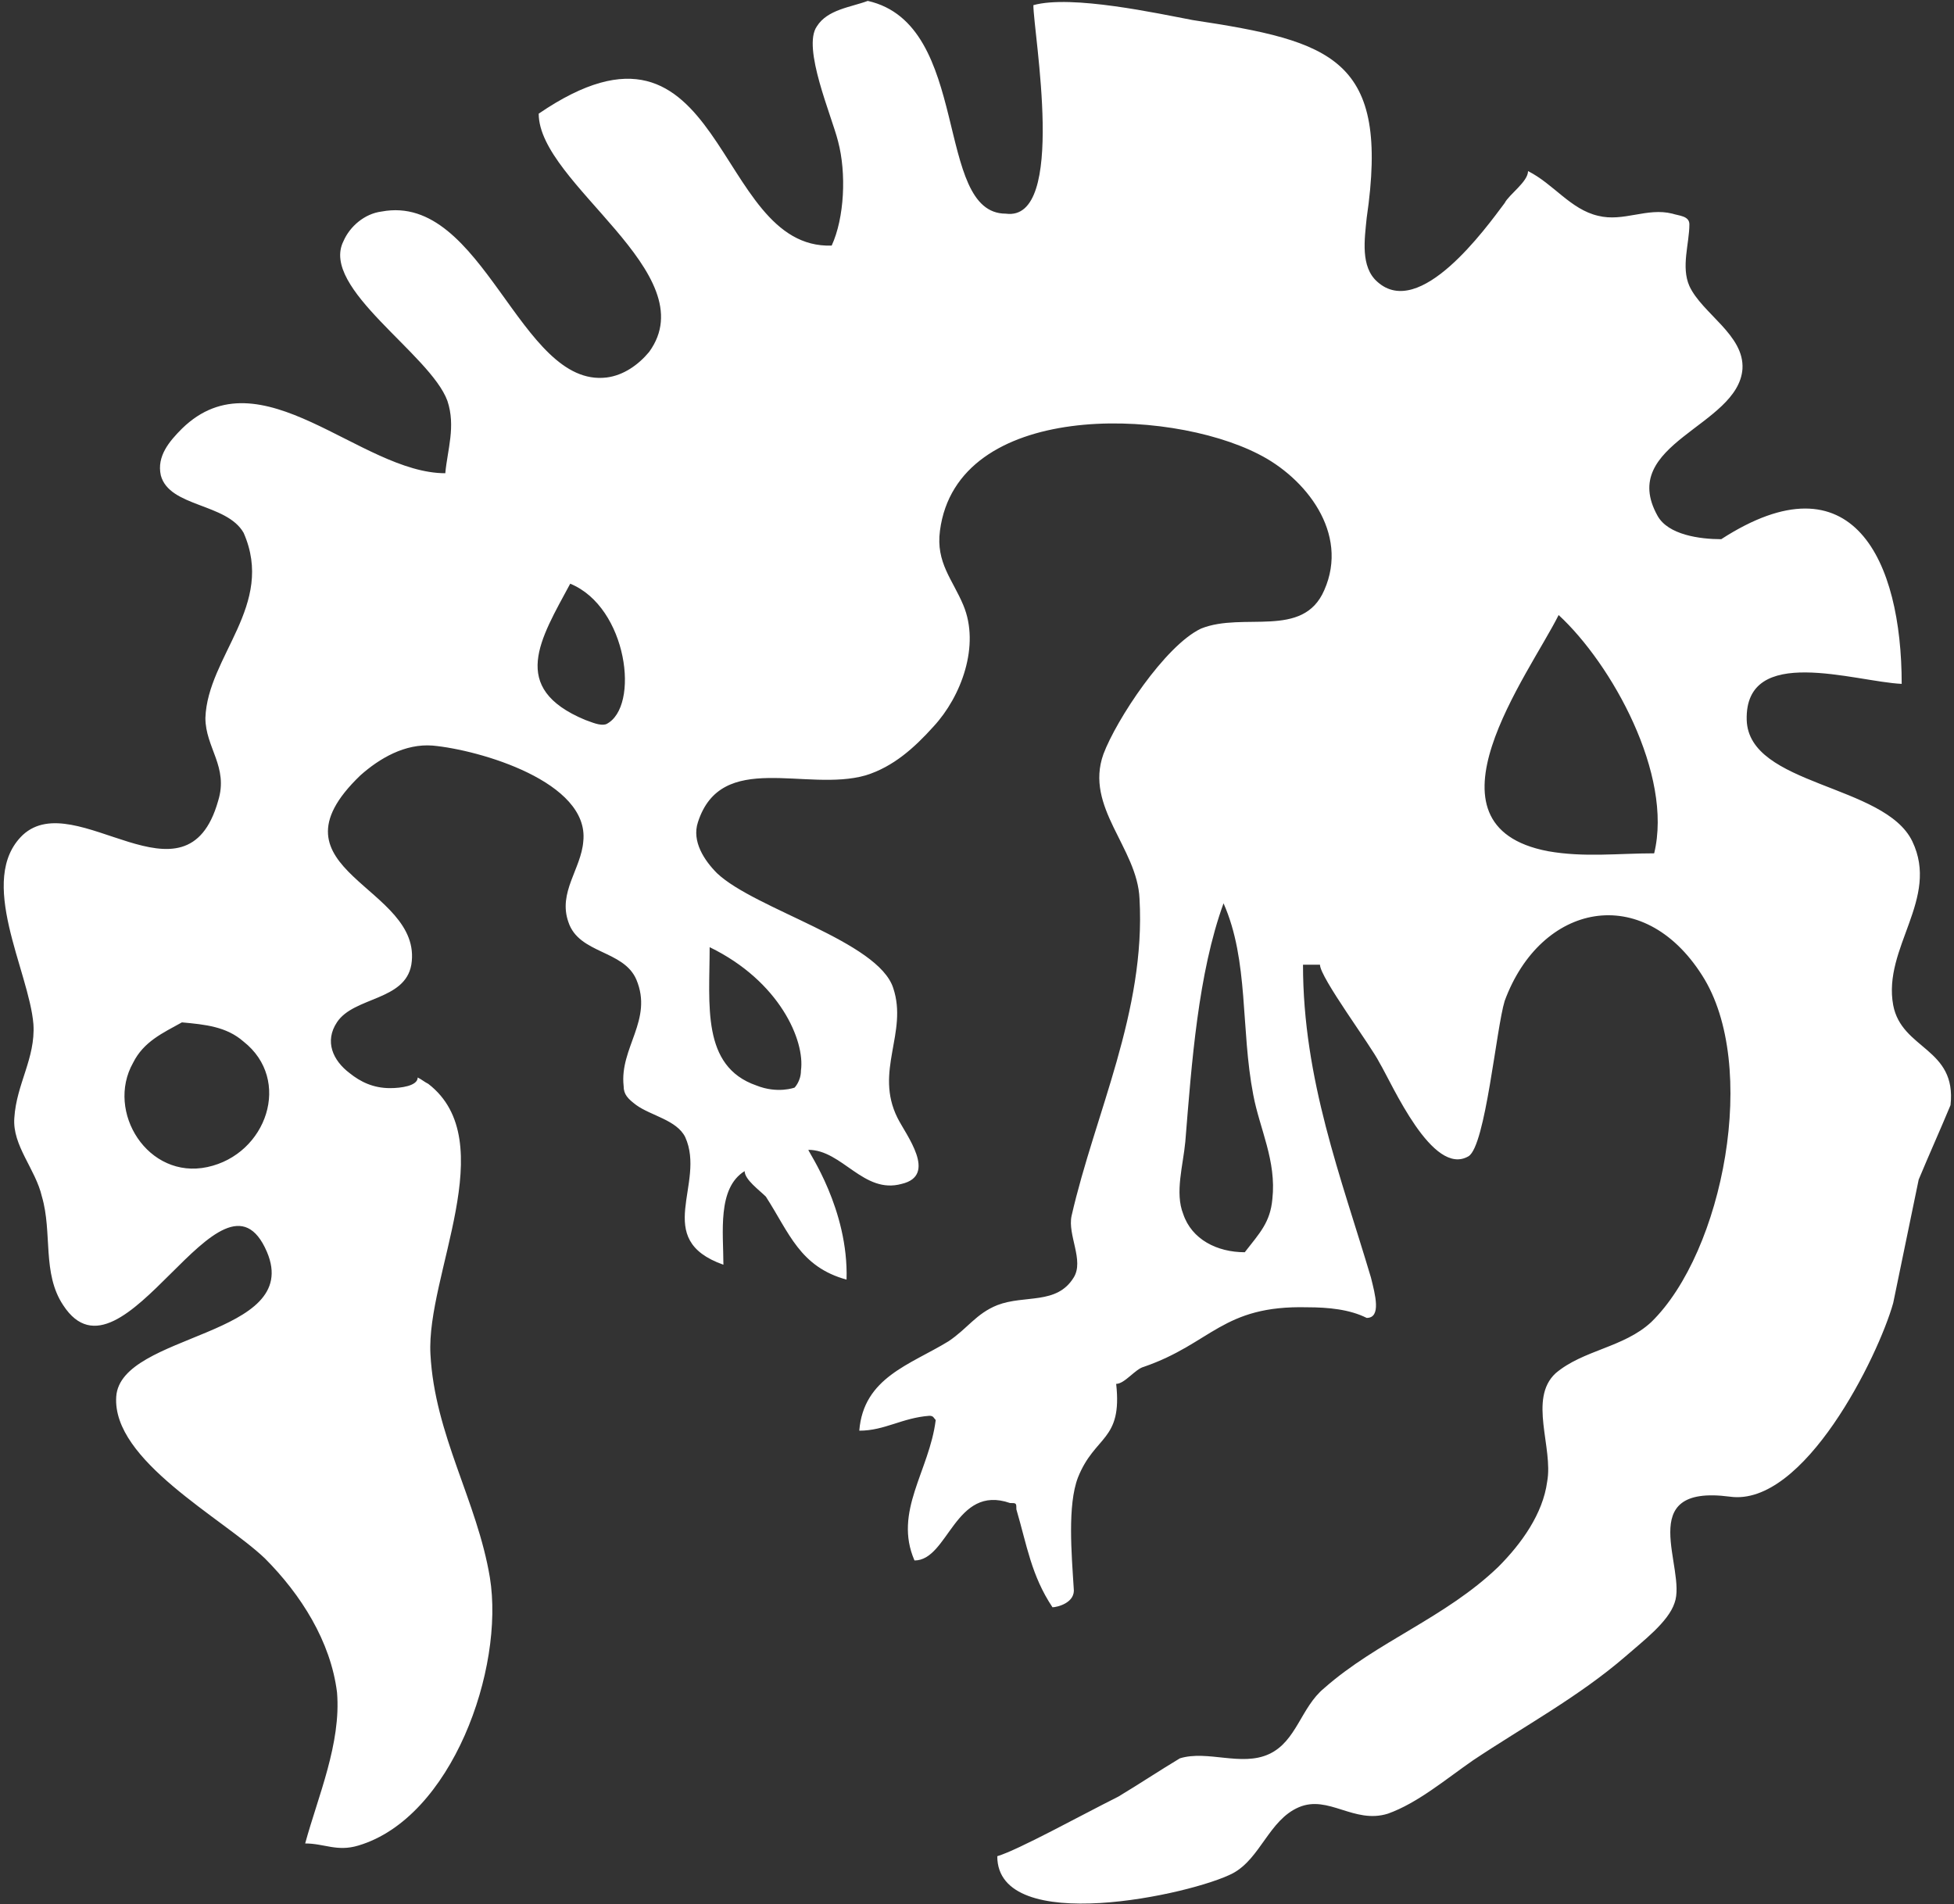 <?xml version="1.0" encoding="UTF-8"?>
<svg width="196px" height="191px" viewBox="0 0 196 191" version="1.1" xmlns="http://www.w3.org/2000/svg" xmlns:xlink="http://www.w3.org/1999/xlink">
    <rect x="0" y="0" width="196" height="191" fill="#333333" stroke="none"/>
    <!-- Generator: Sketch 52.4 (67378) - http://www.bohemiancoding.com/sketch -->
    <title>Shape</title>
    <desc>Created with Sketch.</desc>
    <g id="Symbols" stroke="none" stroke-width="1" fill="none" fill-rule="evenodd">
        <g id="Logo/Platypus/Black" fill="#fff" fill-rule="nonzero">
            <g id="Shape">
                <path d="M189.901,100.822 C188.836,95.06 194.586,90.152 191.818,84.389 C189.049,78.627 175.42,78.84 175.207,72.225 C174.994,64.542 186.068,68.383 190.753,68.596 C190.753,56.218 185.855,45.548 172.652,54.084 C170.522,54.084 167.328,53.657 166.263,51.737 C162.217,44.48 174.355,42.773 174.781,37.011 C174.994,33.596 170.735,31.462 169.457,28.688 C168.606,26.767 169.457,24.419 169.457,22.499 C169.457,21.645 168.393,21.645 167.754,21.431 C165.198,20.791 162.856,22.285 160.3,21.645 C157.532,21.005 155.828,18.444 153.273,17.163 C153.273,18.23 151.356,19.511 150.93,20.364 C149.014,22.925 142.412,32.102 138.153,28.261 C136.45,26.767 136.876,23.992 137.088,21.858 C139.431,5.852 133.681,4.145 119.626,2.011 C116.219,1.37 107.488,-0.55 103.655,0.517 C103.655,3.291 107.062,22.285 100.886,21.431 C93.646,21.431 97.479,2.437 87.044,0.09 C85.341,0.73 82.998,0.943 81.933,2.651 C80.443,4.785 83.424,11.614 84.063,14.175 C84.915,17.377 84.702,21.858 83.424,24.633 C71.499,25.06 72.776,-1.404 54.036,11.401 C54.036,18.444 70.86,27.407 65.11,35.304 C64.045,36.584 62.555,37.651 60.851,37.865 C52.12,38.932 48.5,19.297 38.278,21.218 C36.574,21.431 35.084,22.712 34.445,24.206 C32.102,28.901 43.176,35.517 44.879,40.212 C45.731,42.773 44.879,45.121 44.666,47.468 C36.148,47.468 26.139,35.304 18.26,42.987 C16.982,44.267 15.705,45.761 16.131,47.682 C16.982,50.883 22.732,50.456 24.436,53.444 C27.63,60.7 20.816,65.822 20.603,72.011 C20.603,74.999 22.945,76.92 21.88,80.334 C18.686,91.645 7.612,78.84 2.289,83.749 C-2.396,88.231 2.927,97.408 3.353,102.743 C3.566,106.158 1.65,108.719 1.437,112.133 C1.224,114.908 3.566,117.255 4.205,120.03 C5.27,123.658 4.205,127.713 6.335,130.914 C12.297,140.091 22.306,115.121 26.778,125.579 C30.399,134.115 12.084,133.689 11.659,140.091 C11.233,146.494 22.306,152.256 26.565,156.311 C30.186,159.939 33.167,164.634 33.806,169.756 C34.232,174.878 31.889,180.213 30.611,184.909 C32.528,184.909 33.806,185.762 35.935,185.122 C45.305,182.348 50.629,167.408 49.138,158.231 C47.861,150.548 43.602,143.933 43.176,135.823 C42.75,127.926 50.416,114.481 42.963,108.719 C42.537,108.505 42.324,108.292 41.898,108.079 C41.898,108.932 40.194,109.146 39.13,109.146 C37.426,109.146 36.148,108.505 35.084,107.652 C33.38,106.371 32.528,104.45 33.806,102.53 C35.509,99.969 40.62,100.396 41.259,96.767 C42.537,88.871 26.139,87.377 36.148,77.773 C38.065,76.066 40.62,74.572 43.389,74.786 C48.074,75.212 59.147,78.414 58.508,84.389 C58.295,87.164 55.953,89.511 57.018,92.499 C58.083,95.7 62.555,95.274 63.832,98.261 C65.536,102.316 62.129,105.091 62.555,108.932 C62.555,109.786 62.98,110.213 63.832,110.853 C65.323,111.92 67.878,112.347 68.73,114.054 C70.86,118.749 65.323,124.298 72.563,126.859 C72.563,123.658 71.925,119.176 74.693,117.469 C74.693,118.323 76.184,119.39 76.822,120.03 C79.165,123.658 80.23,127.073 84.915,128.353 C85.128,121.31 81.082,115.548 81.082,115.335 C84.489,115.335 86.618,119.816 90.452,118.749 C94.072,117.896 90.877,113.841 90.026,112.133 C87.683,107.438 91.09,103.597 89.6,99.115 C88.109,94.42 75.758,91.219 71.925,87.591 C70.647,86.31 69.369,84.389 70.008,82.469 C72.35,75.212 80.869,79.481 86.831,77.773 C89.6,76.92 91.729,74.999 93.646,72.865 C96.414,69.877 98.331,64.755 96.627,60.7 C95.562,58.139 93.859,56.432 94.285,53.23 C95.988,40.212 117.071,40.852 126.228,45.548 C130.913,47.895 135.385,53.444 132.829,59.206 C130.7,64.115 124.737,61.34 120.478,63.048 C116.858,64.755 111.96,72.225 110.682,75.639 C108.766,80.975 114.089,85.03 114.302,90.152 C114.941,101.463 109.83,111.707 107.488,121.951 C107.062,123.871 108.766,126.432 107.701,128.14 C105.997,130.914 102.803,129.847 100.034,130.914 C97.905,131.768 97.053,133.262 95.137,134.542 C91.303,136.89 86.618,138.17 86.192,143.506 C88.748,143.506 90.452,142.225 93.22,142.012 C93.646,142.012 93.646,142.225 93.859,142.439 C93.22,147.561 89.6,151.616 91.729,156.524 C95.137,156.524 95.775,148.841 101.312,150.762 C101.951,150.762 101.951,150.762 101.951,151.402 C103.016,155.03 103.442,158.018 105.571,161.219 C105.997,161.219 107.914,160.792 107.701,159.299 C107.488,155.884 107.062,150.975 108.127,148.201 C109.83,143.933 112.599,144.573 111.96,138.811 C112.812,138.811 113.876,137.317 114.728,137.103 C121.543,134.756 122.608,130.914 131.126,131.128 C133.255,131.128 135.385,131.341 137.088,132.195 C138.579,132.195 137.94,129.847 137.514,128.14 C134.533,118.109 130.7,108.292 130.7,96.767 C131.339,96.767 131.765,96.767 132.403,96.767 C132.403,98.048 137.514,104.877 138.366,106.585 C139.644,108.719 143.69,118.109 147.31,115.975 C149.014,114.908 150.079,103.17 150.93,100.396 C154.551,90.578 164.772,88.444 170.735,97.835 C176.485,106.798 172.865,125.579 165.624,132.621 C162.856,135.182 158.81,135.396 156.041,137.743 C153.273,140.304 155.828,145.213 155.19,148.628 C154.764,151.829 152.634,154.817 150.292,157.164 C144.968,162.286 138.153,164.634 132.829,169.329 C130.487,171.25 130.061,174.665 127.293,175.945 C124.524,177.226 121.117,175.518 118.349,176.372 C116.219,177.652 114.302,178.933 112.173,180.213 C108.34,182.134 102.164,185.549 100.034,186.189 C100.034,194.299 119.626,190.031 123.672,187.896 C126.441,186.402 127.293,182.561 130.274,181.28 C133.255,180 135.811,182.988 139.218,181.921 C142.199,180.854 144.968,178.506 147.736,176.585 C152.847,173.171 158.384,170.183 163.069,166.128 C164.772,164.634 167.328,162.713 167.967,160.792 C169.245,157.378 163.708,148.841 173.504,150.122 C180.957,151.189 188.41,136.036 189.901,130.701 C190.753,126.646 191.605,122.377 192.457,118.323 C193.521,115.762 194.586,113.414 195.651,110.853 C196.29,105.091 190.753,105.304 189.901,100.822 Z M20.802,117.063 C14.839,118.343 10.58,111.514 13.349,106.605 C14.413,104.471 16.33,103.617 18.247,102.55 C20.589,102.764 22.719,102.977 24.422,104.471 C29.32,108.313 26.765,115.782 20.802,117.063 Z M60.816,72.634 C60.177,72.848 59.325,72.421 58.686,72.207 C51.02,69.006 54.214,64.098 57.196,58.549 C62.945,60.896 64.223,70.927 60.816,72.634 Z M71.183,95.007 C78.211,98.422 80.766,104.397 80.34,107.385 C80.34,108.452 79.701,109.093 79.701,109.093 C79.701,109.093 77.998,109.733 75.868,108.879 C70.331,106.958 71.183,100.769 71.183,95.007 Z M127.627,120.272 C127.414,122.62 126.35,123.687 124.859,125.607 C122.091,125.607 119.535,124.327 118.683,121.766 C117.831,119.632 118.683,116.857 118.896,114.51 C119.535,106.613 120.174,97.65 122.729,90.607 C125.285,96.369 124.433,103.199 125.711,109.815 C126.35,113.229 128.053,116.43 127.627,120.272 Z M165.925,85.594 C162.304,85.594 158.897,86.021 155.277,85.381 C141.861,82.82 153.36,67.667 156.342,61.692 C161.666,66.6 167.841,77.698 165.925,85.594 Z"></path>
            </g>
        </g>
    </g>
</svg>